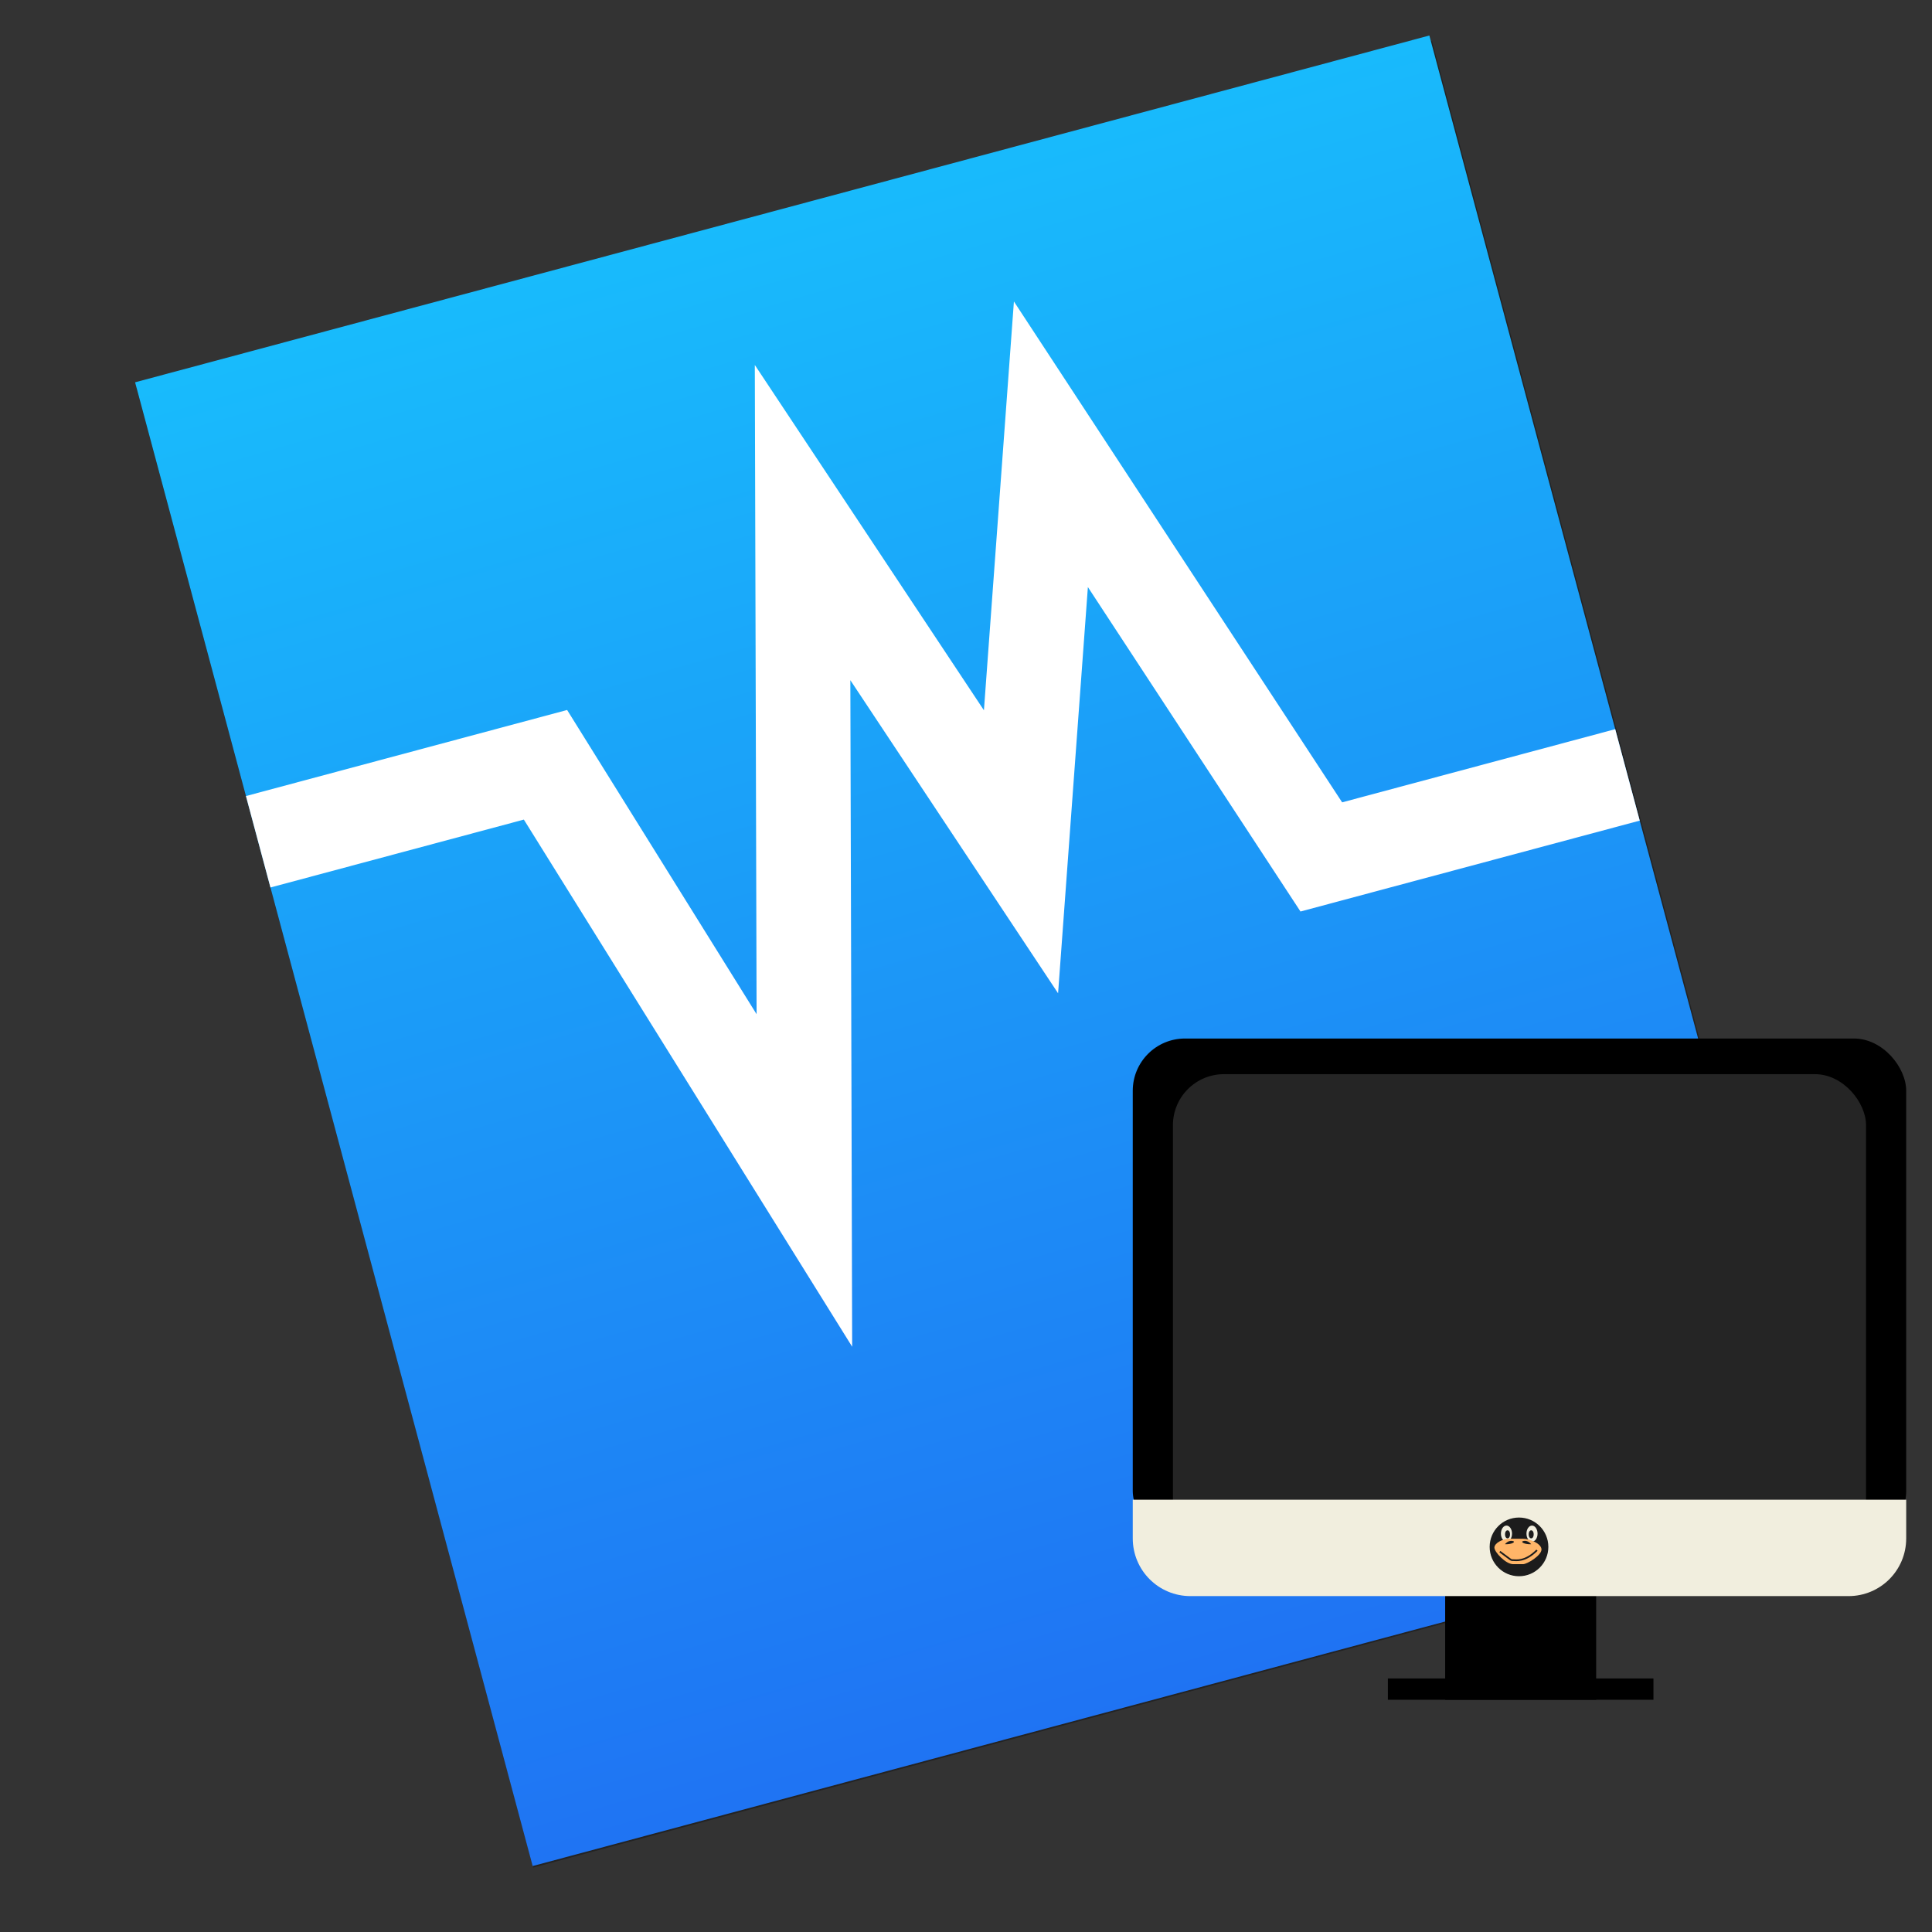 <?xml version="1.0" encoding="UTF-8" standalone="no"?>
<!-- Created with Inkscape (http://www.inkscape.org/) -->

<svg
   xmlns:dc="http://purl.org/dc/elements/1.1/"
   xmlns:cc="http://creativecommons.org/ns#"
   xmlns:rdf="http://www.w3.org/1999/02/22-rdf-syntax-ns#"
   xmlns:svg="http://www.w3.org/2000/svg"
   xmlns="http://www.w3.org/2000/svg"
   xmlns:xlink="http://www.w3.org/1999/xlink"
   xmlns:sodipodi="http://sodipodi.sourceforge.net/DTD/sodipodi-0.dtd"
   xmlns:inkscape="http://www.inkscape.org/namespaces/inkscape"
   width="200"
   height="200"
   id="svg2"
   version="1.1"
   inkscape:version="0.91+devel r"
   sodipodi:docname="Vbox.svg">
  <rect width="100%" height="100%" fill="#333333" stroke="none"/>
  <defs
     id="defs4">
    <linearGradient
       id="linearGradient4698">
      <stop
         style="stop-color:#8ba6ff;stop-opacity:1;"
         offset="0"
         id="stop4700" />
      <stop
         style="stop-color:#1f54ff;stop-opacity:1;"
         offset="1"
         id="stop4702" />
    </linearGradient>
    <linearGradient
       id="linearGradient4690">
      <stop
         style="stop-color:#abe788;stop-opacity:1;"
         offset="0"
         id="stop4692" />
      <stop
         style="stop-color:#7fec4d;stop-opacity:1;"
         offset="1"
         id="stop4694" />
    </linearGradient>
    <linearGradient
       id="linearGradient4481">
      <stop
         style="stop-color:#ffccaa;stop-opacity:1;"
         offset="0"
         id="stop4483" />
      <stop
         style="stop-color:#ffb17d;stop-opacity:1;"
         offset="1"
         id="stop4485" />
    </linearGradient>
    <linearGradient
       id="linearGradient3912">
      <stop
         style="stop-color:#f4f3f3;stop-opacity:1;"
         offset="0"
         id="stop3914" />
      <stop
         style="stop-color:#f4f3f3;stop-opacity:1;"
         offset="1"
         id="stop3916" />
    </linearGradient>
    <linearGradient
       id="linearGradient3843">
      <stop
         style="stop-color:#16d4ff;stop-opacity:1;"
         offset="0"
         id="stop3845" />
      <stop
         style="stop-color:#1f73f3;stop-opacity:1;"
         offset="1"
         id="stop3847" />
    </linearGradient>
    <linearGradient
       inkscape:collect="always"
       xlink:href="#linearGradient3843"
       id="linearGradient3849"
       x1="71.875"
       y1="9.766"
       x2="71.875"
       y2="189.09"
       gradientUnits="userSpaceOnUse" />
    <linearGradient
       inkscape:collect="always"
       xlink:href="#linearGradient3912"
       id="linearGradient3918"
       x1="172.241"
       y1="4.053"
       x2="172.241"
       y2="193.385"
       gradientUnits="userSpaceOnUse" />
    <linearGradient
       inkscape:collect="always"
       xlink:href="#linearGradient3912-0"
       id="linearGradient3918-1"
       x1="172.241"
       y1="4.053"
       x2="172.241"
       y2="193.385"
       gradientUnits="userSpaceOnUse" />
    <linearGradient
       id="linearGradient3912-0">
      <stop
         style="stop-color:#f4f3f3;stop-opacity:1;"
         offset="0"
         id="stop3914-1" />
      <stop
         style="stop-color:#f4f3f3;stop-opacity:1;"
         offset="1"
         id="stop3916-9" />
    </linearGradient>
    <linearGradient
       inkscape:collect="always"
       xlink:href="#linearGradient3843"
       id="linearGradient4525"
       gradientUnits="userSpaceOnUse"
       gradientTransform="matrix(0.957,-0.256,0.268,1,13.984,39.576)"
       x1="62.358"
       y1="-54.264"
       x2="66.284"
       y2="153.968" />
    <linearGradient
       inkscape:collect="always"
       xlink:href="#linearGradient4481"
       id="linearGradient4245"
       gradientUnits="userSpaceOnUse"
       x1="103.856"
       y1="888.291"
       x2="103.856"
       y2="994.635" />
    <clipPath
       clipPathUnits="userSpaceOnUse"
       id="clipPath4479">
      <path
         style="color:#000000;display:inline;overflow:visible;visibility:visible;fill:url(#linearGradient4483);fill-opacity:1;fill-rule:nonzero;stroke:none;stroke-width:8.742;marker:none;enable-background:accumulate"
         d="M 147.967,856.038 13.984,891.938 c 13.718,51.199 27.437,102.397 41.156,153.596 L 189.125,1009.632 C 175.408,958.432 161.685,907.236 147.967,856.038 Z"
         id="path4481"
         inkscape:connector-curvature="0"
         sodipodi:nodetypes="ccccc" />
    </clipPath>
    <linearGradient
       inkscape:collect="always"
       xlink:href="#linearGradient3843"
       id="linearGradient4483"
       gradientUnits="userSpaceOnUse"
       gradientTransform="matrix(0.957,-0.256,0.268,1,13.984,891.938)"
       x1="62.358"
       y1="-54.264"
       x2="66.284"
       y2="153.968" />
  </defs>
  <sodipodi:namedview
     id="base"
     pagecolor="#ffffff"
     bordercolor="#666666"
     borderopacity="1.0"
     inkscape:pageopacity="0.0"
     inkscape:pageshadow="2"
     inkscape:zoom="2.8284271"
     inkscape:cx="134.78186"
     inkscape:cy="94.178369"
     inkscape:document-units="px"
     inkscape:current-layer="layer1"
     showgrid="false"
     inkscape:window-width="1513"
     inkscape:window-height="878"
     inkscape:window-x="2091"
     inkscape:window-y="56"
     inkscape:window-maximized="0">
    <sodipodi:guide
       position="0,0"
       orientation="0,200"
       id="guide3764" />
    <sodipodi:guide
       position="200,0"
       orientation="-200,0"
       id="guide3766" />
    <sodipodi:guide
       position="200,200"
       orientation="0,-200"
       id="guide3768" />
    <sodipodi:guide
       position="0,200"
       orientation="200,0"
       id="guide3770" />
  </sodipodi:namedview>
  <g
     inkscape:label="Layer 1"
     inkscape:groupmode="layer"
     id="layer1"
     transform="translate(0,-852.362)">
    <rect
       style="color:#000000;fill:#000000;fill-opacity:0.311;fill-rule:nonzero;stroke:none;stroke-width:9.134;marker:none;visibility:visible;display:inline;overflow:visible;enable-background:accumulate"
       id="rect3974"
       width="138.817"
       height="158.539"
       x="-217.458"
       y="865.657"
       transform="matrix(0.966,-0.259,0.259,0.966,0,0)" />
    <path
       style="color:#000000;display:inline;overflow:visible;visibility:visible;fill:url(#linearGradient4525);fill-opacity:1;fill-rule:nonzero;stroke:none;stroke-width:8.742;marker:none;enable-background:accumulate"
       d="M 147.967,3.676 13.984,39.576 C 27.703,90.775 41.422,141.973 55.141,193.172 L 189.125,157.27 C 175.408,106.07 161.685,54.874 147.967,3.676 Z"
       transform="translate(0,852.362)"
       id="rect3971"
       inkscape:connector-curvature="0"
       sodipodi:nodetypes="ccccc" />
    <path
       style="fill:none;fill-rule:evenodd;stroke:#ffffff;stroke-width:9.8;stroke-linecap:butt;stroke-linejoin:miter;stroke-miterlimit:4;stroke-dasharray:none;stroke-opacity:1"
       d="m 14.21,942.856 42.259,-11.323 26.8,43.03 -0.186,-68.103 22.611,34.078 3.095,-42.185 27.993,42.718 42.603,-11.415"
       id="path4261"
       inkscape:connector-curvature="0"
       sodipodi:nodetypes="cccccccc"
       clip-path="url(#clipPath4479)" />
    <g
       id="g4420"
       transform="matrix(0.049,0,0,0.049,222.025,932.901)">
      <rect
         ry="110.401"
         y="550.362"
         x="-2138"
         height="1066"
         width="1634"
         id="rect4302"
         style="opacity:1;fill:#000000;fill-opacity:1;stroke:none;stroke-width:9.8;stroke-miterlimit:4;stroke-dasharray:none;stroke-opacity:1" />
      <rect
         ry="107.865"
         y="625.677"
         x="-2053.147"
         height="1041.512"
         width="1464.294"
         id="rect4302-3"
         style="opacity:1;fill:#252525;fill-opacity:1;stroke:none;stroke-width:9.8;stroke-miterlimit:4;stroke-dasharray:none;stroke-opacity:1" />
      <rect
         ry="0"
         y="1902.362"
         x="-1599"
         height="45"
         width="561"
         id="rect4285"
         style="opacity:1;fill:#000000;fill-opacity:1;stroke:none;stroke-width:9.8;stroke-miterlimit:4;stroke-dasharray:none;stroke-opacity:1" />
      <rect
         ry="0"
         y="1717.362"
         x="-1478"
         height="230"
         width="319"
         id="rect4285-2"
         style="opacity:1;fill:#000000;fill-opacity:1;stroke:none;stroke-width:9.8;stroke-miterlimit:4;stroke-dasharray:none;stroke-opacity:1" />
      <path
         id="rect4304"
         transform="translate(0,852.362)"
         d="M -2138,672.348 -2138,754 c 0,67.588 54.412,122 122,122 l 1390,0 c 67.588,0 122,-54.412 122,-122 l 0,-81.652 -1634,0 z"
         style="opacity:1;fill:#f1eede;fill-opacity:1;stroke:none;stroke-width:9.8;stroke-miterlimit:4;stroke-dasharray:none;stroke-opacity:1"
         inkscape:connector-curvature="0" />
      <circle
         r="62"
         cy="1624.362"
         cx="-1322"
         id="path4322"
         style="opacity:1;fill:#1c1c1c;fill-opacity:1;stroke:none;stroke-width:9.8;stroke-miterlimit:4;stroke-dasharray:none;stroke-opacity:1" />
      <ellipse
         ry="17"
         rx="11.724"
         cy="1596.362"
         cx="-1348.466"
         id="path4335"
         style="opacity:1;fill:#f1eede;fill-opacity:1;stroke:none;stroke-width:9.8;stroke-miterlimit:4;stroke-dasharray:none;stroke-opacity:1" />
      <ellipse
         ry="17"
         rx="11.724"
         cy="1596.362"
         cx="-1294.534"
         id="path4335-5"
         style="opacity:1;fill:#f1eede;fill-opacity:1;stroke:none;stroke-width:9.8;stroke-miterlimit:4;stroke-dasharray:none;stroke-opacity:1" />
      <ellipse
         ry="8.495"
         rx="5.25"
         cy="1597.857"
         cx="-1346.25"
         id="path4352"
         style="opacity:1;fill:#1c1c1c;fill-opacity:1;stroke:none;stroke-width:9.8;stroke-miterlimit:4;stroke-dasharray:none;stroke-opacity:1" />
      <ellipse
         ry="8.495"
         rx="5.25"
         cy="1597.857"
         cx="-1296.25"
         id="path4352-9"
         style="opacity:1;fill:#1c1c1c;fill-opacity:1;stroke:none;stroke-width:9.8;stroke-miterlimit:4;stroke-dasharray:none;stroke-opacity:1" />
      <path
         inkscape:connector-curvature="0"
         id="path4369"
         d="m -1334.5,1660.862 c 18,0 12,0 21,0 9,0 39,-18.5 39,-31 0,-12.5 -24.62,-22.695 -39.31,-22.695 -14.69,0 -12.19,0 -27.69,0 -15.5,0 -32.486,9.316 -32.486,18.756 0,9.44 23.986,34.94 39.486,34.94 z"
         style="fill:#ffb568;fill-opacity:1;fill-rule:evenodd;stroke:none;stroke-width:1px;stroke-linecap:butt;stroke-linejoin:miter;stroke-opacity:1" />
      <path
         inkscape:transform-center-y="2.9291947"
         inkscape:transform-center-x="2.1608951"
         inkscape:connector-curvature="0"
         id="path4371"
         d="m -1351.655,1618.741 c 16.007,0.57 24.383,-5.821 15.168,-7.039 -9.216,-1.218 -15.168,7.039 -15.168,7.039 z"
         style="fill:#1c1c1c;fill-opacity:1;fill-rule:evenodd;stroke:none;stroke-width:1px;stroke-linecap:butt;stroke-linejoin:miter;stroke-opacity:1" />
      <path
         inkscape:connector-curvature="0"
         id="path4388"
         d="m -1362.5,1634.362 c 25.5,18.5 22.5,18 28,18 5.5,0 25,4.5 50.5,-21"
         style="fill:none;fill-rule:evenodd;stroke:#1d1d1d;stroke-width:3.6;stroke-linecap:butt;stroke-linejoin:miter;stroke-miterlimit:4;stroke-dasharray:none;stroke-opacity:1" />
      <path
         inkscape:transform-center-y="2.9291947"
         inkscape:transform-center-x="-2.1608507"
         inkscape:connector-curvature="0"
         id="path4371-1"
         d="m -1296.248,1618.741 c -16.007,0.57 -24.383,-5.821 -15.168,-7.039 9.216,-1.218 15.168,7.039 15.168,7.039 z"
         style="fill:#1c1c1c;fill-opacity:1;fill-rule:evenodd;stroke:none;stroke-width:1px;stroke-linecap:butt;stroke-linejoin:miter;stroke-opacity:1" />
    </g>
  </g>
</svg>

